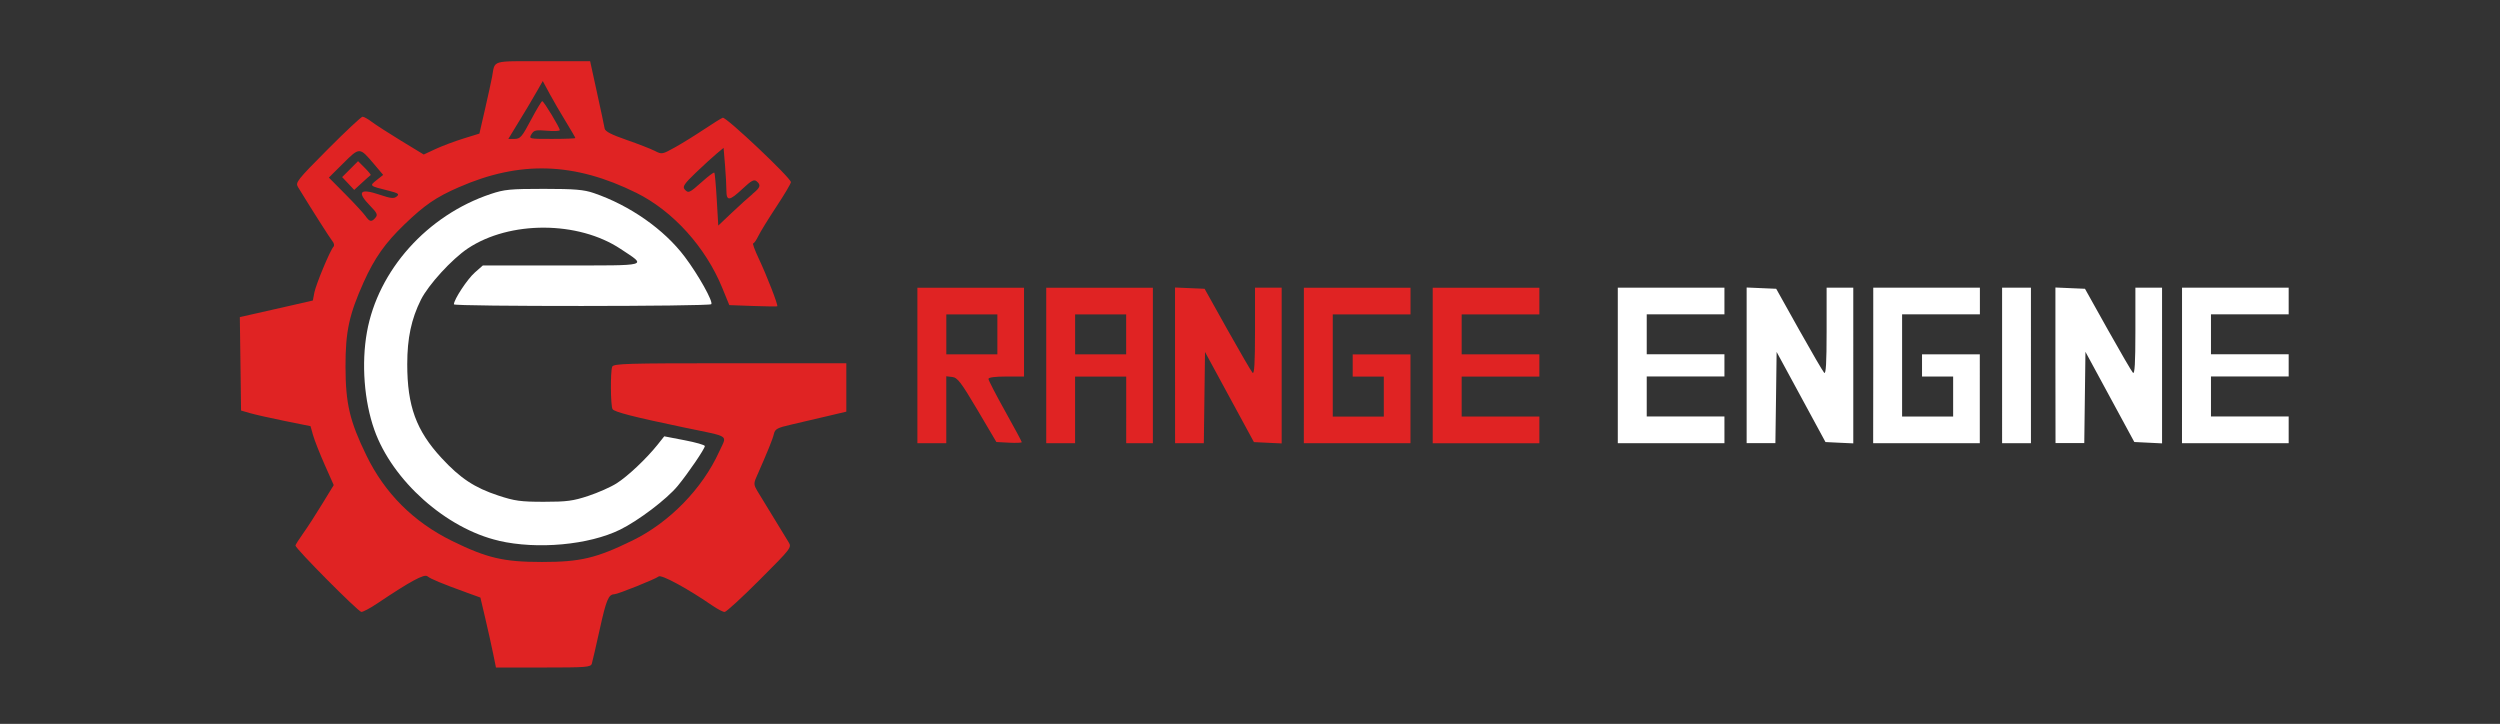 <?xml version="1.0" encoding="UTF-8" standalone="no"?>
<svg
   id="svg8"
   version="1.1"
   viewBox="0 0 55.033 15.935"
   height="60.227"
   width="207.999"
   sodipodi:docname="blender_logo.svg"
   xml:space="preserve"
   inkscape:version="1.2.1 (9c6d41e410, 2022-07-14)"
   xmlns:inkscape="http://www.inkscape.org/namespaces/inkscape"
   xmlns:sodipodi="http://sodipodi.sourceforge.net/DTD/sodipodi-0.dtd"
   xmlns="http://www.w3.org/2000/svg"
   xmlns:svg="http://www.w3.org/2000/svg"
   xmlns:rdf="http://www.w3.org/1999/02/22-rdf-syntax-ns#"
   xmlns:cc="http://creativecommons.org/ns#"
   xmlns:dc="http://purl.org/dc/elements/1.1/"><rect x="0" y="0" width="55.033" height="15.935" fill="#333333" stroke="none"/><sodipodi:namedview
     id="namedview50"
     pagecolor="#ffffff"
     bordercolor="#000000"
     borderopacity="0.25"
     inkscape:showpageshadow="2"
     inkscape:pageopacity="0.0"
     inkscape:pagecheckerboard="0"
     inkscape:deskcolor="#d1d1d1"
     showgrid="false"
     inkscape:zoom="2.7708122"
     inkscape:cx="77.594578"
     inkscape:cy="64.78245"
     inkscape:window-width="1024"
     inkscape:window-height="706"
     inkscape:window-x="-8"
     inkscape:window-y="-8"
     inkscape:window-maximized="1"
     inkscape:current-layer="g3018" /><defs
     id="defs2"><clipPath
       clipPathUnits="userSpaceOnUse"
       id="clipPath3020"><path
         style="stroke-width:1.067"
         d="M 0,0 H 211.2 V 61.867 H 0 Z"
         id="path3022" /></clipPath><clipPath
       clipPathUnits="userSpaceOnUse"
       id="clipPath3020-8"><path
         style="stroke-width:1.067"
         d="M 0,0 H 211.2 V 61.867 H 0 Z"
         id="path3022-1" /></clipPath></defs><g
     transform="translate(42.024,-77.735)"
     id="layer1"><g
       transform="matrix(0.263,0,0,-0.263,-42.238,93.889)"
       id="g3012"
       style="stroke-width:7.29"><g
         id="g3014"
         style="stroke-width:7.29" /><g
         id="g3016"
         style="stroke-width:7.29"><g
           clip-path="url(#clipPath3020-8)"
           id="g3018"
           style="stroke-width:7.29"><path
             style="display:inline;fill:#ffffff;fill-opacity:1;stroke-width:0.049"
             d="M 10.964,11.91 C 9.806,11.643 8.624,10.59 8.228,9.473 8.004,8.841 7.941,8.014 8.065,7.325 8.308,5.964 9.39,4.756 10.785,4.289 c 0.301,-0.101 0.429,-0.113 1.168,-0.113 0.683,6.435e-4 0.878,0.017 1.098,0.092 0.792,0.271 1.545,0.797 1.999,1.4 0.3,0.398 0.633,0.994 0.583,1.043 -0.05,0.05 -5.658,0.053 -5.657,0.003 10e-4,-0.107 0.295,-0.554 0.461,-0.7 l 0.176,-0.155 h 1.737 c 1.958,0 1.873,0.024 1.292,-0.362 C 12.709,4.877 11.203,4.872 10.282,5.486 9.932,5.72 9.416,6.284 9.252,6.612 9.041,7.035 8.951,7.456 8.951,8.03 c 0,0.921 0.197,1.46 0.755,2.063 0.411,0.445 0.725,0.652 1.247,0.824 0.361,0.119 0.491,0.137 1.001,0.137 0.502,0 0.641,-0.018 0.976,-0.129 0.215,-0.071 0.495,-0.195 0.622,-0.276 0.247,-0.156 0.655,-0.542 0.9,-0.848 l 0.148,-0.186 0.446,0.086 c 0.245,0.047 0.446,0.104 0.446,0.128 0,0.059 -0.37,0.602 -0.598,0.878 -0.24,0.29 -0.862,0.762 -1.266,0.96 -0.685,0.336 -1.818,0.44 -2.665,0.244 z M 35.559,8.057 V 6.348 h 1.172 1.172 v 0.293 0.293 h -0.854 -0.854 v 0.439 0.439 h 0.854 0.854 v 0.244 0.244 h -0.854 -0.854 v 0.439 0.439 h 0.854 0.854 V 9.473 9.766 h -1.172 -1.172 z m 2.832,-0.002 v -1.711 l 0.325,0.014 0.325,0.014 0.501,0.897 c 0.276,0.493 0.525,0.92 0.554,0.95 0.038,0.038 0.053,-0.218 0.053,-0.909 v -0.962 h 0.293 0.293 V 8.059 9.77 L 40.429,9.756 40.124,9.741 39.587,8.75 39.05,7.76 39.037,8.763 39.023,9.765 H 38.707 38.391 Z m 2.783,0.002 V 6.348 h 1.172 1.172 V 6.641 6.934 H 42.663 41.808 v 1.123 1.123 h 0.561 0.561 V 8.74 8.301 h -0.342 -0.342 V 8.057 7.813 h 0.635 0.635 V 8.789 9.766 h -1.172 -1.172 z m 2.832,0 V 6.348 h 0.317 0.317 V 8.057 9.766 h -0.317 -0.317 z m 1.172,-0.002 v -1.711 l 0.325,0.014 0.325,0.014 0.501,0.897 c 0.276,0.493 0.525,0.92 0.554,0.95 0.038,0.038 0.053,-0.218 0.053,-0.909 v -0.962 h 0.293 0.293 V 8.059 9.77 l -0.305,-0.015 -0.305,-0.015 -0.537,-0.991 -0.537,-0.991 -0.013,1.003 -0.013,1.003 h -0.316 -0.316 z m 2.783,0.002 V 6.348 h 1.172 1.172 v 0.293 0.293 h -0.854 -0.854 v 0.439 0.439 h 0.854 0.854 v 0.244 0.244 h -0.854 -0.854 v 0.439 0.439 h 0.854 0.854 V 9.473 9.766 H 49.131 47.96 Z"
             id="path2342-2"
             sodipodi:nodetypes="csssccsscscscssssssssscsssscccccccccccccccccccccccccccccccsssccccccccccccccccccccccccccccccccccccccccccccccccccccsssccccccccccccccccccccccccccccccccccccccc"
             transform="matrix(3.808,0,0,-3.808,0.815,61.516)" /><path
             style="fill:#e02323;fill-opacity:1;stroke-width:0.049"
             d="m 10.839,14.392 c -0.034,-0.168 -0.111,-0.514 -0.171,-0.769 l -0.109,-0.464 -0.287,-0.104 c -0.56,-0.203 -0.808,-0.306 -0.876,-0.363 -0.07,-0.058 -0.365,0.101 -1.105,0.597 -0.153,0.103 -0.31,0.186 -0.348,0.186 -0.066,0 -1.449,-1.392 -1.449,-1.459 0,-0.017 0.078,-0.14 0.174,-0.275 0.096,-0.134 0.285,-0.427 0.42,-0.65 L 7.335,10.687 7.136,10.239 C 7.027,9.992 6.912,9.701 6.881,9.591 L 6.825,9.392 6.257,9.277 C 5.944,9.214 5.601,9.136 5.493,9.105 L 5.298,9.048 5.285,8.021 5.271,6.994 5.504,6.942 C 5.632,6.914 5.993,6.832 6.307,6.76 L 6.876,6.63 6.908,6.46 C 6.941,6.282 7.255,5.527 7.329,5.449 7.353,5.422 7.344,5.371 7.307,5.327 7.255,5.264 6.865,4.652 6.55,4.137 6.489,4.036 6.524,3.99 7.2,3.31 7.594,2.914 7.94,2.59 7.969,2.59 c 0.029,0 0.121,0.051 0.204,0.114 0.083,0.063 0.373,0.25 0.645,0.416 L 9.313,3.421 9.575,3.299 C 9.72,3.232 9.995,3.129 10.188,3.069 l 0.349,-0.108 0.124,-0.539 c 0.068,-0.297 0.138,-0.616 0.155,-0.71 0.067,-0.373 -0.034,-0.342 1.117,-0.342 h 1.038 l 0.152,0.696 c 0.084,0.383 0.159,0.735 0.167,0.784 0.011,0.063 0.147,0.134 0.482,0.25 0.257,0.089 0.536,0.198 0.622,0.242 0.152,0.078 0.162,0.077 0.437,-0.076 0.155,-0.086 0.441,-0.263 0.636,-0.393 0.195,-0.13 0.383,-0.247 0.418,-0.261 0.07,-0.027 1.499,1.324 1.499,1.416 0,0.031 -0.144,0.275 -0.321,0.542 -0.176,0.267 -0.355,0.557 -0.396,0.644 -0.042,0.087 -0.092,0.159 -0.112,0.159 -0.02,0 0.034,0.148 0.12,0.33 0.179,0.378 0.435,1.038 0.409,1.054 -0.01,0.006 -0.25,0.003 -0.534,-0.007 L 16.03,6.731 15.874,6.35 C 15.508,5.455 14.791,4.662 13.988,4.264 12.624,3.589 11.43,3.551 10.082,4.141 9.584,4.359 9.339,4.526 8.893,4.954 8.467,5.363 8.232,5.696 7.993,6.227 7.672,6.943 7.593,7.312 7.594,8.082 c 0.002,0.815 0.091,1.196 0.459,1.953 0.405,0.833 1.037,1.464 1.882,1.879 0.767,0.377 1.134,0.463 1.977,0.463 0.843,0 1.191,-0.082 1.988,-0.471 0.812,-0.396 1.538,-1.139 1.908,-1.955 0.172,-0.38 0.272,-0.312 -0.771,-0.53 -1.109,-0.232 -1.534,-0.341 -1.573,-0.403 -0.044,-0.069 -0.05,-0.822 -0.008,-0.932 0.027,-0.069 0.3,-0.077 2.588,-0.077 h 2.558 v 0.532 0.532 l -0.427,0.101 c -0.235,0.056 -0.587,0.138 -0.782,0.183 -0.313,0.072 -0.358,0.097 -0.384,0.209 -0.025,0.11 -0.129,0.367 -0.388,0.956 -0.055,0.126 -0.052,0.165 0.024,0.293 0.087,0.146 0.547,0.9 0.688,1.127 0.072,0.116 0.06,0.131 -0.634,0.826 -0.389,0.39 -0.736,0.708 -0.772,0.708 -0.036,0 -0.157,-0.063 -0.269,-0.14 -0.551,-0.379 -1.123,-0.689 -1.181,-0.64 -0.068,0.056 -0.9,0.39 -0.975,0.391 -0.126,0.002 -0.177,0.122 -0.317,0.757 -0.083,0.375 -0.162,0.721 -0.177,0.768 -0.024,0.078 -0.118,0.085 -1.066,0.085 H 10.901 Z M 16.539,4.288 c 0.176,-0.144 0.192,-0.195 0.09,-0.28 -0.056,-0.046 -0.115,-0.014 -0.305,0.164 -0.293,0.274 -0.358,0.281 -0.358,0.035 0,-0.103 -0.014,-0.355 -0.031,-0.56 l -0.031,-0.372 -0.152,0.126 c -0.083,0.069 -0.29,0.258 -0.458,0.419 -0.245,0.234 -0.295,0.306 -0.25,0.361 0.083,0.1 0.107,0.089 0.383,-0.158 0.138,-0.124 0.261,-0.216 0.273,-0.204 0.012,0.012 0.036,0.279 0.054,0.593 l 0.033,0.571 0.298,-0.282 c 0.164,-0.155 0.369,-0.341 0.456,-0.412 z M 8.253,4.809 C 8.306,4.745 8.288,4.705 8.137,4.55 7.835,4.241 7.906,4.156 8.344,4.304 c 0.247,0.084 0.314,0.09 0.376,0.039 0.064,-0.053 0.037,-0.072 -0.184,-0.128 C 8.115,4.11 8.117,4.112 8.278,3.983 L 8.422,3.869 8.225,3.636 C 7.902,3.255 7.906,3.255 7.545,3.613 L 7.228,3.928 7.593,4.296 c 0.201,0.203 0.399,0.418 0.441,0.478 0.09,0.13 0.135,0.136 0.219,0.034 z M 7.653,4.058 7.52,3.917 7.695,3.742 7.87,3.567 8.018,3.715 c 0.081,0.081 0.14,0.153 0.129,0.158 -0.01,0.006 -0.096,0.081 -0.19,0.168 L 7.785,4.199 Z M 11.669,2.663 c 0.121,-0.228 0.233,-0.415 0.249,-0.415 0.034,-3.218e-4 0.386,0.581 0.386,0.637 0,0.02 -0.126,0.026 -0.281,0.013 -0.247,-0.021 -0.288,-0.012 -0.342,0.078 -0.061,0.101 -0.056,0.102 0.452,0.102 0.282,0 0.513,-0.009 0.513,-0.019 0,-0.011 -0.092,-0.17 -0.205,-0.354 C 12.327,2.521 12.166,2.243 12.082,2.088 L 11.93,1.806 11.797,2.039 c -0.12,0.21 -0.218,0.375 -0.527,0.88 l -0.097,0.159 0.138,-2.896e-4 c 0.124,-2.574e-4 0.162,-0.044 0.358,-0.415 z M 20.164,8.058 V 6.349 h 1.172 1.172 v 0.976 0.976 h -0.391 c -0.25,0 -0.391,0.019 -0.391,0.053 0,0.029 0.165,0.348 0.366,0.708 0.201,0.36 0.366,0.667 0.366,0.681 0,0.015 -0.126,0.02 -0.279,0.012 l -0.279,-0.015 -0.418,-0.708 C 21.123,8.426 21.046,8.324 20.931,8.311 L 20.799,8.295 V 9.031 9.766 H 20.481 20.164 Z M 21.922,7.374 V 6.935 h -0.561 -0.561 v 0.439 0.439 h 0.561 0.561 z M 22.996,8.058 V 6.349 h 1.172 1.172 V 8.058 9.766 h -0.293 -0.293 V 9.034 8.302 H 24.192 23.63 V 9.034 9.766 H 23.313 22.996 Z M 24.753,7.374 V 6.935 h -0.561 -0.561 v 0.439 0.439 h 0.561 0.561 z m 1.074,0.681 V 6.344 l 0.325,0.014 0.325,0.014 0.501,0.897 c 0.276,0.493 0.525,0.92 0.554,0.95 0.038,0.038 0.053,-0.218 0.053,-0.909 v -0.962 h 0.293 0.293 V 8.06 9.771 L 27.866,9.757 27.561,9.742 27.023,8.751 26.486,7.761 26.473,8.764 26.46,9.766 h -0.316 -0.316 z m 2.832,0.002 V 6.349 h 1.172 1.172 V 6.642 6.935 H 30.148 29.294 V 8.058 9.181 h 0.561 0.561 V 8.741 8.302 h -0.342 -0.342 V 8.058 7.814 h 0.635 0.635 v 0.976 0.976 h -1.172 -1.172 z m 2.832,0 V 6.349 h 1.172 1.172 v 0.293 0.293 h -0.854 -0.854 v 0.439 0.439 h 0.854 0.854 V 8.058 8.302 h -0.854 -0.854 v 0.439 0.439 h 0.854 0.854 V 9.474 9.767 H 32.662 31.491 Z"
             id="path2342"
             sodipodi:nodetypes="sscssssssscsscssccccscscsssssscsscssscsssssssssssssccssssssssssssssscccsssssssssssssscssscsscsssssscsscssssscsscssccccccssscccsscssssscsscsccccccccssssccsscccccccccccccccccccccccccccccccccccccccccccccssscccccccccccccccccccccccccccccccccccccccccccccccccccccccccccccccc"
             transform="matrix(3.808,0,0,-3.808,0.815,61.516)" /></g></g></g></g><g
     inkscape:label="Camada 1"
     id="layer1-4"
     transform="translate(-79.161,-150.074)" /></svg>
